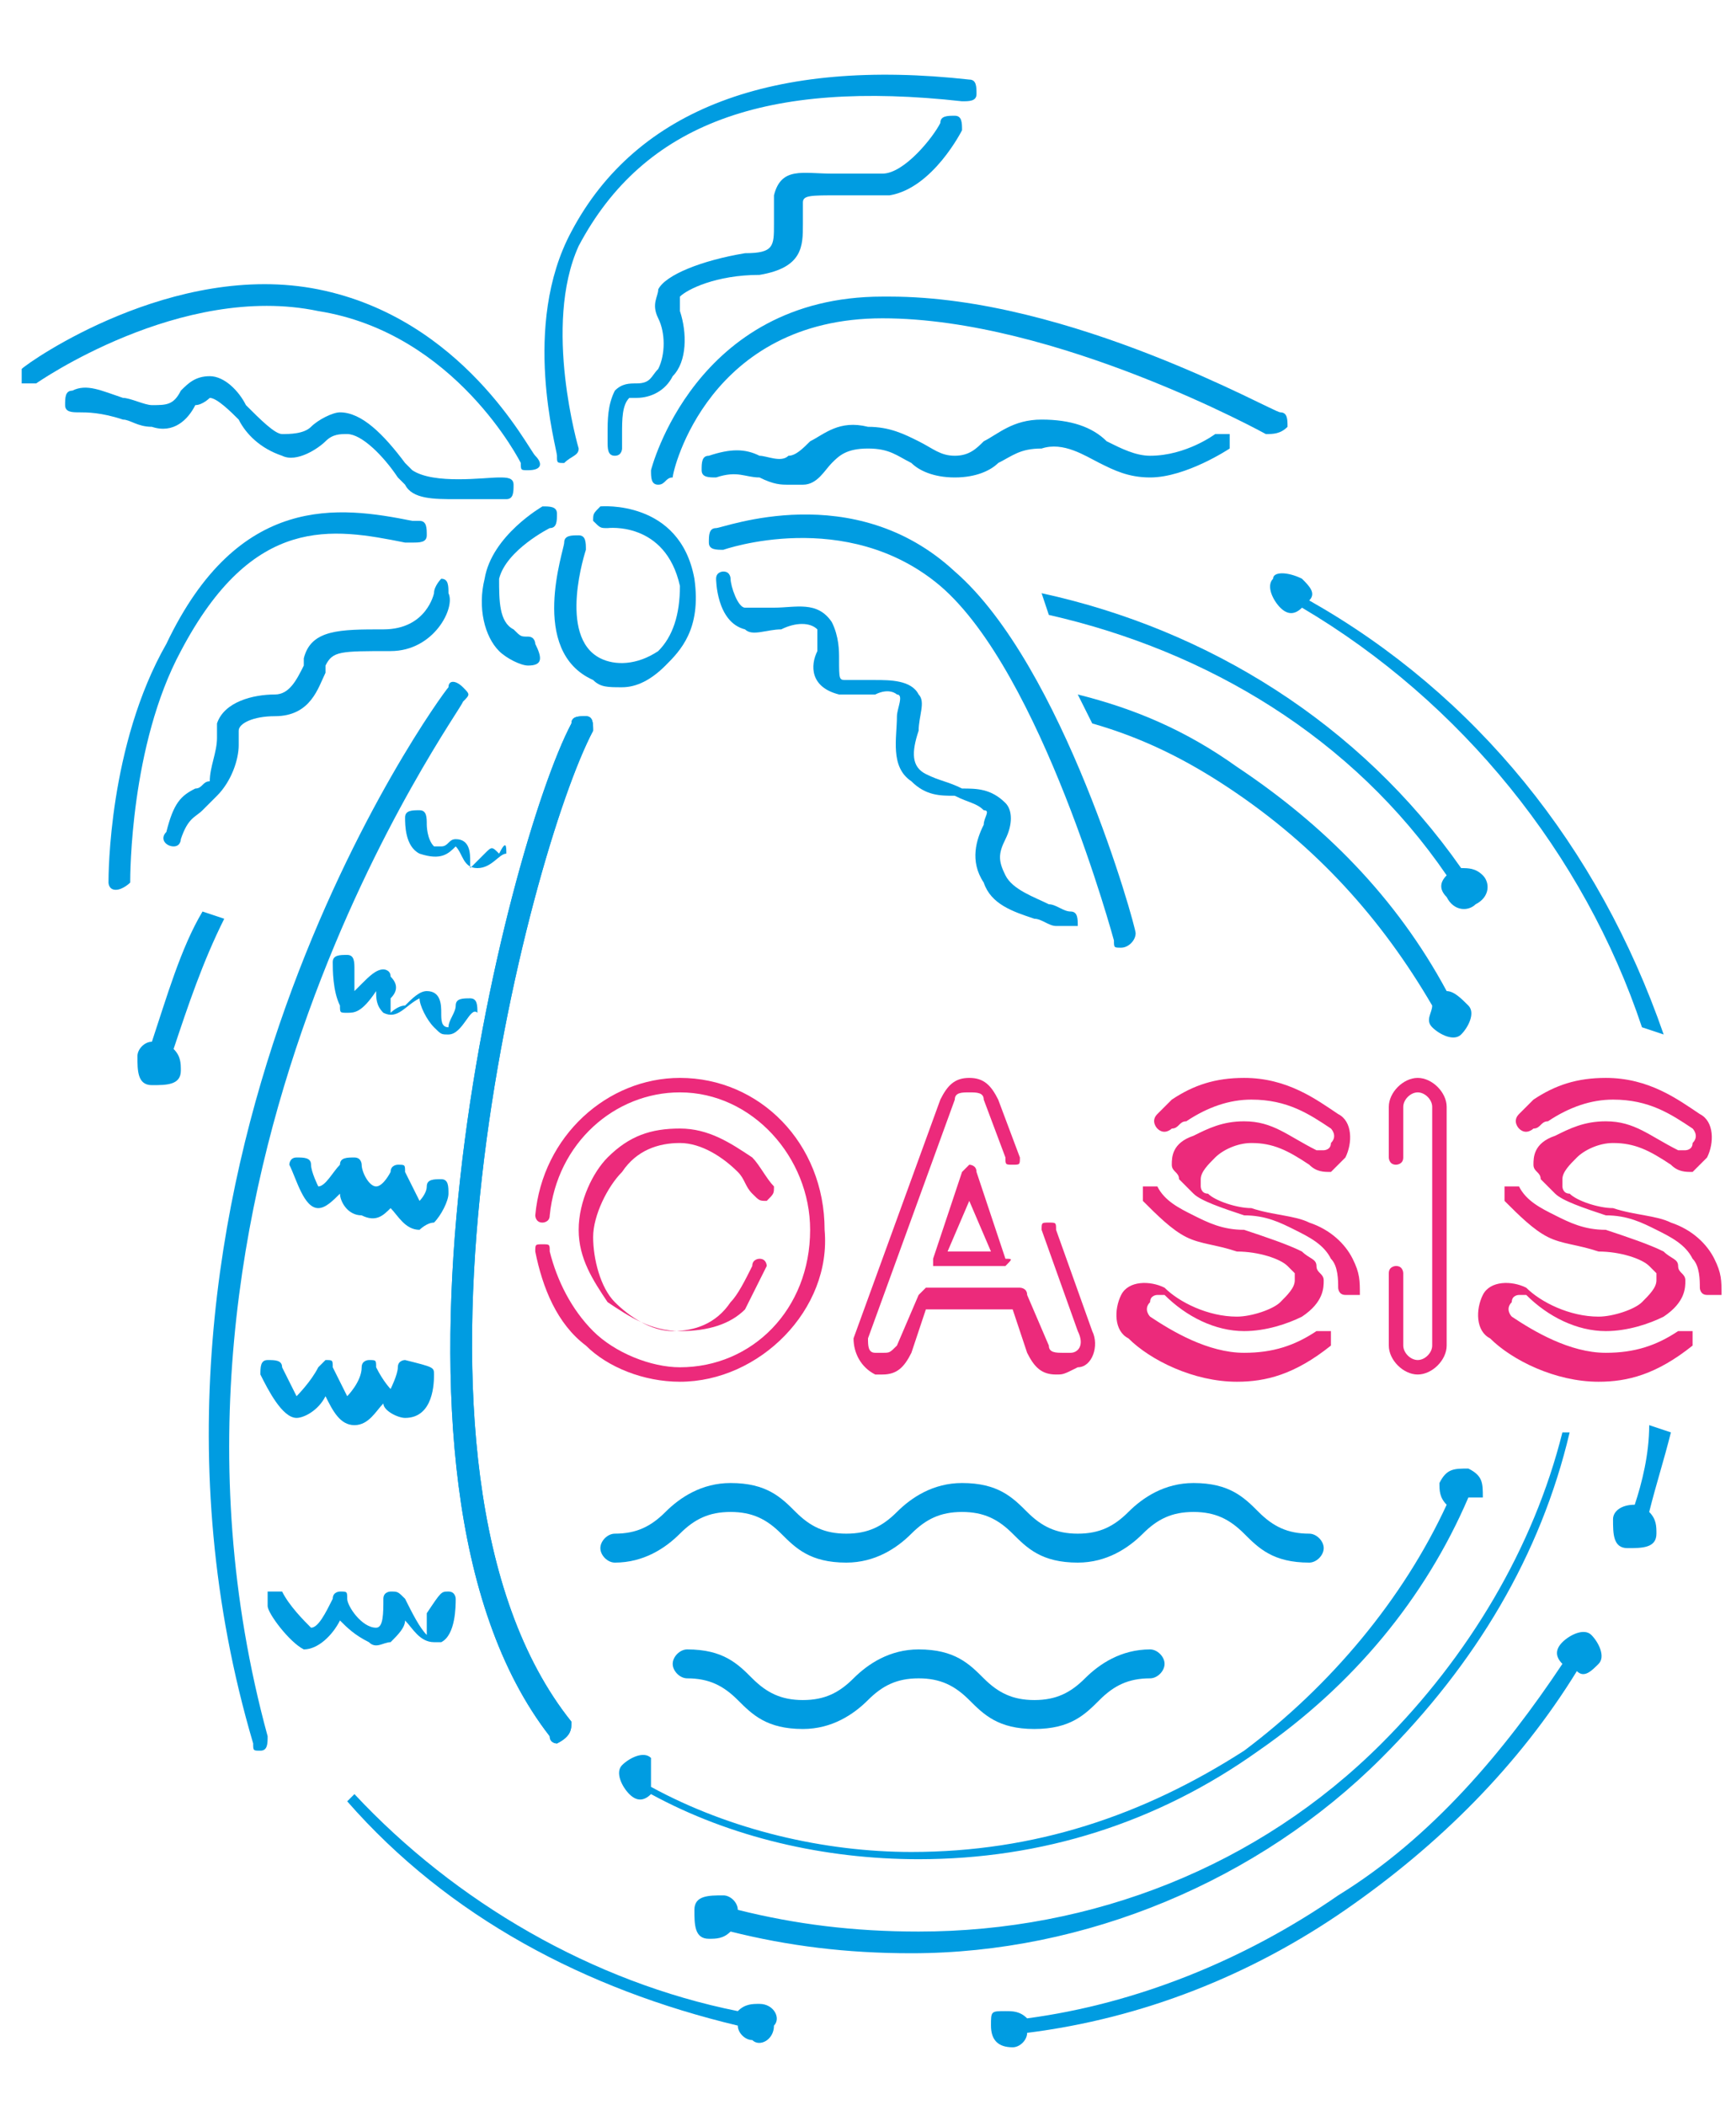 <?xml version="1.0" encoding="utf-8"?>
<!-- Generator: Adobe Illustrator 25.1.0, SVG Export Plug-In . SVG Version: 6.00 Build 0)  -->
<svg version="1.1" id="Layer_1" xmlns="http://www.w3.org/2000/svg" xmlns:xlink="http://www.w3.org/1999/xlink" x="0px" y="0px"
	 viewBox="0 0 24 29.1" style="enable-background:new 0 0 24 29.1;" xml:space="preserve">
<style type="text/css">
	.st0{fill:#009CE1;}
	.st1{fill:#EC2A7B;}
</style>
<g>
	<g>
		<g>
			<g>
				<path class="st0" d="M20.3,20.7c-0.6,1.4-1.6,2.6-2.9,3.5c-1.4,1-3,1.5-4.7,1.5c-1.3,0-2.6-0.3-3.7-0.9c-0.1,0.1-0.2,0.1-0.3,0
					c-0.1-0.1-0.2-0.3-0.1-0.4c0.1-0.1,0.3-0.2,0.4-0.1C9,24.5,9,24.6,9,24.7c1.1,0.6,2.4,0.9,3.6,0.9c1.7,0,3.2-0.5,4.6-1.4
					c1.2-0.9,2.2-2.1,2.8-3.4c-0.1-0.1-0.1-0.2-0.1-0.3c0.1-0.2,0.2-0.2,0.4-0.2c0.2,0.1,0.2,0.2,0.2,0.4
					C20.5,20.7,20.4,20.7,20.3,20.7z"/>
			</g>
			<g>
				<path class="st0" d="M14.9,9.6c0.8,0.2,1.5,0.5,2.2,1c1.2,0.8,2.2,1.8,2.9,3.1c0.1,0,0.2,0.1,0.3,0.2c0.1,0.1,0,0.3-0.1,0.4
					c-0.1,0.1-0.3,0-0.4-0.1c-0.1-0.1,0-0.2,0-0.3c-0.7-1.2-1.6-2.2-2.8-3c-0.6-0.4-1.2-0.7-1.9-0.9"/>
			</g>
			<g>
				<path class="st0" d="M21.7,19.8c-0.4,1.7-1.3,3.2-2.6,4.5C17.4,26,15,27,12.6,27c-0.9,0-1.7-0.1-2.5-0.3
					c-0.1,0.1-0.2,0.1-0.3,0.1c-0.2,0-0.2-0.2-0.2-0.4c0-0.2,0.2-0.2,0.4-0.2c0.1,0,0.2,0.1,0.2,0.2c0.8,0.2,1.6,0.3,2.5,0.3
					c2.4,0,4.7-0.9,6.4-2.6c1.2-1.2,2.1-2.7,2.5-4.3"/>
			</g>
			<g>
				<path class="st0" d="M14.4,8.2c2.3,0.5,4.4,1.8,5.8,3.8c0.1,0,0.2,0,0.3,0.1c0.1,0.1,0.1,0.3-0.1,0.4c-0.1,0.1-0.3,0.1-0.4-0.1
					c-0.1-0.1-0.1-0.2,0-0.3c-1.3-1.9-3.3-3.1-5.5-3.6"/>
			</g>
			<g>
				<path class="st0" d="M3.1,12.7c-0.3,0.6-0.5,1.2-0.7,1.8c0.1,0.1,0.1,0.2,0.1,0.3c0,0.2-0.2,0.2-0.4,0.2c-0.2,0-0.2-0.2-0.2-0.4
					c0-0.1,0.1-0.2,0.2-0.2c0.2-0.6,0.4-1.3,0.7-1.8"/>
			</g>
			<g>
				<path class="st0" d="M23.1,19.8c-0.1,0.4-0.2,0.7-0.3,1.1c0.1,0.1,0.1,0.2,0.1,0.3c0,0.2-0.2,0.2-0.4,0.2
					c-0.2,0-0.2-0.2-0.2-0.4c0-0.1,0.1-0.2,0.3-0.2c0.1-0.3,0.2-0.7,0.2-1.1"/>
			</g>
			<g>
				<path class="st0" d="M22.7,14.2c-0.8-2.4-2.5-4.5-4.7-5.8c-0.1,0.1-0.2,0.1-0.3,0c-0.1-0.1-0.2-0.3-0.1-0.4
					C17.6,7.9,17.8,7.9,18,8c0.1,0.1,0.2,0.2,0.1,0.3c2.3,1.3,4,3.4,4.9,6"/>
			</g>
			<g>
				<path class="st0" d="M13.9,27.8c0.1,0,0.2,0,0.3,0.1c1.5-0.2,3-0.8,4.3-1.7c1.3-0.8,2.3-2,3.1-3.2c-0.1-0.1-0.1-0.2,0-0.3
					c0.1-0.1,0.3-0.2,0.4-0.1c0.1,0.1,0.2,0.3,0.1,0.4c-0.1,0.1-0.2,0.2-0.3,0.1c-0.8,1.3-1.9,2.4-3.2,3.3c-1.3,0.9-2.8,1.5-4.4,1.7
					c0,0.1-0.1,0.2-0.2,0.2c-0.2,0-0.3-0.1-0.3-0.3S13.7,27.8,13.9,27.8z"/>
			</g>
			<g>
				<path class="st0" d="M4.9,24.8c1.4,1.5,3.3,2.6,5.3,3c0.1-0.1,0.2-0.1,0.3-0.1c0.2,0,0.3,0.2,0.2,0.3c0,0.2-0.2,0.3-0.3,0.2
					c-0.1,0-0.2-0.1-0.2-0.2c-2.1-0.5-4-1.5-5.4-3.1"/>
			</g>
		</g>
		<g>
			<g>
				<path class="st0" d="M6.6,12c-0.2,0-0.2-0.2-0.3-0.3c0,0,0,0,0,0c0,0,0,0,0,0c-0.1,0.1-0.2,0.2-0.5,0.1
					c-0.2-0.1-0.2-0.4-0.2-0.5c0-0.1,0.1-0.1,0.2-0.1c0.1,0,0.1,0.1,0.1,0.2c0,0,0,0.2,0.1,0.3c0,0,0,0,0.1,0c0.1,0,0.1-0.1,0.2-0.1
					c0.2,0,0.2,0.2,0.2,0.3c0,0,0,0,0,0.1c0,0,0.1-0.1,0.2-0.2c0.1-0.1,0.1-0.1,0.2,0C7,11.6,7,11.7,7,11.8C6.9,11.8,6.8,12,6.6,12z
					"/>
			</g>
			<g>
				<path class="st0" d="M6.2,14.3c-0.1,0-0.1,0-0.2-0.1c-0.1-0.1-0.2-0.3-0.2-0.4c0,0,0,0,0,0c-0.2,0.1-0.3,0.3-0.5,0.2
					c-0.1-0.1-0.1-0.2-0.1-0.3C5,14,4.9,14,4.8,14c-0.1,0-0.1,0-0.1-0.1c-0.1-0.2-0.1-0.5-0.1-0.6c0-0.1,0.1-0.1,0.2-0.1
					c0.1,0,0.1,0.1,0.1,0.2c0,0.1,0,0.2,0,0.3c0,0,0.1-0.1,0.1-0.1c0.1-0.1,0.2-0.2,0.3-0.2c0,0,0.1,0,0.1,0.1
					c0.1,0.1,0.1,0.2,0,0.3c0,0,0,0.1,0,0.2c0,0,0.1-0.1,0.2-0.1c0.1-0.1,0.2-0.2,0.3-0.2c0.2,0,0.2,0.2,0.2,0.3
					c0,0.1,0,0.2,0.1,0.2c0-0.1,0.1-0.2,0.1-0.3c0-0.1,0.1-0.1,0.2-0.1c0.1,0,0.1,0.1,0.1,0.2C6.5,13.9,6.4,14.3,6.2,14.3
					C6.2,14.3,6.2,14.3,6.2,14.3z"/>
			</g>
			<g>
				<path class="st0" d="M5.8,17C5.7,17,5.7,17,5.8,17c-0.2,0-0.3-0.2-0.4-0.3c-0.1,0.1-0.2,0.2-0.4,0.1c-0.2,0-0.3-0.2-0.3-0.3
					c-0.1,0.1-0.2,0.2-0.3,0.2c-0.2,0-0.3-0.4-0.4-0.6C4,16.1,4,16,4.1,16c0.1,0,0.2,0,0.2,0.1c0,0.1,0.1,0.3,0.1,0.3
					c0.1,0,0.2-0.2,0.3-0.3c0-0.1,0.1-0.1,0.2-0.1c0.1,0,0.1,0.1,0.1,0.1c0,0.1,0.1,0.3,0.2,0.3c0.1,0,0.2-0.2,0.2-0.2
					c0-0.1,0.1-0.1,0.1-0.1c0.1,0,0.1,0,0.1,0.1c0.1,0.2,0.2,0.4,0.2,0.4c0,0,0.1-0.1,0.1-0.2c0-0.1,0.1-0.1,0.2-0.1
					c0.1,0,0.1,0.1,0.1,0.2c0,0.1-0.1,0.3-0.2,0.4C5.9,16.9,5.8,17,5.8,17z"/>
			</g>
			<g>
				<path class="st0" d="M4.9,19.7c-0.2,0-0.3-0.2-0.4-0.4c-0.1,0.2-0.3,0.3-0.4,0.3c-0.2,0-0.4-0.4-0.5-0.6c0-0.1,0-0.2,0.1-0.2
					c0.1,0,0.2,0,0.2,0.1c0.1,0.2,0.2,0.4,0.2,0.4c0,0,0.2-0.2,0.3-0.4c0,0,0.1-0.1,0.1-0.1c0.1,0,0.1,0,0.1,0.1
					c0.1,0.2,0.2,0.4,0.2,0.4c0,0,0.2-0.2,0.2-0.4c0-0.1,0.1-0.1,0.1-0.1c0.1,0,0.1,0,0.1,0.1c0.1,0.2,0.2,0.3,0.2,0.3
					c0,0,0.1-0.2,0.1-0.3c0-0.1,0.1-0.1,0.1-0.1C6,18.9,6,18.9,6,19c0,0.1,0,0.6-0.4,0.6c-0.1,0-0.3-0.1-0.3-0.2
					C5.2,19.5,5.1,19.7,4.9,19.7z"/>
			</g>
			<g>
				<path class="st0" d="M6,22.7C6,22.7,6,22.7,6,22.7c-0.2,0-0.3-0.2-0.4-0.3c0,0.1-0.1,0.2-0.2,0.3c-0.1,0-0.2,0.1-0.3,0
					c-0.2-0.1-0.3-0.2-0.4-0.3c-0.1,0.2-0.3,0.4-0.5,0.4c-0.2-0.1-0.5-0.5-0.5-0.6c0-0.1,0-0.2,0-0.2c0.1,0,0.2,0,0.2,0
					c0.1,0.2,0.3,0.4,0.4,0.5c0.1,0,0.2-0.2,0.3-0.4c0-0.1,0.1-0.1,0.1-0.1c0,0,0,0,0,0c0.1,0,0.1,0,0.1,0.1c0,0.1,0.2,0.4,0.4,0.4
					c0.1,0,0.1-0.2,0.1-0.4c0-0.1,0.1-0.1,0.1-0.1c0.1,0,0.1,0,0.2,0.1c0.1,0.2,0.2,0.4,0.3,0.5c0-0.1,0-0.2,0-0.3
					C6.1,22,6.1,22,6.2,22c0.1,0,0.1,0.1,0.1,0.1c0,0.1,0,0.5-0.2,0.6C6.1,22.7,6.1,22.7,6,22.7z"/>
			</g>
			<g>
				<g>
					<path class="st0" d="M7.7,24.1c0,0-0.1,0-0.1-0.1C4.8,20.4,7,11.7,7.9,10c0-0.1,0.1-0.1,0.2-0.1c0.1,0,0.1,0.1,0.1,0.2
						c-0.9,1.7-3.1,10.2-0.3,13.7C7.9,23.9,7.9,24,7.7,24.1C7.8,24.1,7.7,24.1,7.7,24.1z"/>
				</g>
				<g>
					<path class="st0" d="M7.7,24.1c0,0-0.1,0-0.1-0.1C4.8,20.4,7,11.7,7.9,10c0-0.1,0.1-0.1,0.2-0.1c0.1,0,0.1,0.1,0.1,0.2
						c-0.9,1.7-3.1,10.2-0.3,13.7C7.9,23.9,7.9,24,7.7,24.1C7.8,24.1,7.7,24.1,7.7,24.1z"/>
				</g>
			</g>
			<g>
				<path class="st0" d="M3.6,24.2c-0.1,0-0.1,0-0.1-0.1C1.2,16.3,6.1,9.6,6.2,9.5c0-0.1,0.1-0.1,0.2,0s0.1,0.1,0,0.2
					c0,0.1-4.8,6.6-2.7,14.3C3.7,24.1,3.7,24.2,3.6,24.2C3.6,24.2,3.6,24.2,3.6,24.2z"/>
			</g>
		</g>
		<g>
			<g>
				<g>
					<g>
						<path class="st1" d="M14.6,19c-0.2,0-0.3-0.1-0.4-0.3L14,18.1h-1.2l-0.2,0.6c-0.1,0.2-0.2,0.3-0.4,0.3c-0.1,0-0.1,0-0.1,0
							c-0.2-0.1-0.3-0.3-0.3-0.5l1.2-3.3c0.1-0.2,0.2-0.3,0.4-0.3c0.2,0,0.3,0.1,0.4,0.3l0.3,0.8c0,0.1,0,0.1-0.1,0.1
							c-0.1,0-0.1,0-0.1-0.1l-0.3-0.8c0-0.1-0.1-0.1-0.2-0.1c0,0,0,0,0,0c-0.1,0-0.2,0-0.2,0.1L12,18.5c0,0.1,0,0.2,0.1,0.2
							c0,0,0,0,0.1,0c0.1,0,0.1,0,0.2-0.1l0.3-0.7c0,0,0.1-0.1,0.1-0.1h1.3c0,0,0.1,0,0.1,0.1l0.3,0.7c0,0.1,0.1,0.1,0.2,0.1
							c0,0,0.1,0,0.1,0c0.1,0,0.2-0.1,0.1-0.3l-0.5-1.4c0-0.1,0-0.1,0.1-0.1c0.1,0,0.1,0,0.1,0.1l0.5,1.4c0.1,0.2,0,0.5-0.2,0.5
							C14.7,19,14.7,19,14.6,19z M13.9,17.5H13c0,0-0.1,0-0.1,0c0,0,0-0.1,0-0.1l0.4-1.2c0,0,0.1-0.1,0.1-0.1c0,0,0.1,0,0.1,0.1
							l0.4,1.2C14,17.4,14,17.4,13.9,17.5C13.9,17.5,13.9,17.5,13.9,17.5z M13.1,17.3h0.6l-0.3-0.7L13.1,17.3z"/>
					</g>
				</g>
			</g>
		</g>
		<g>
			<g>
				<g>
					<g>
						<path class="st1" d="M19.6,19c-0.2,0-0.4-0.2-0.4-0.4v-1c0-0.1,0.1-0.1,0.1-0.1c0.1,0,0.1,0.1,0.1,0.1v1
							c0,0.1,0.1,0.2,0.2,0.2c0.1,0,0.2-0.1,0.2-0.2v-3.3c0-0.1-0.1-0.2-0.2-0.2c-0.1,0-0.2,0.1-0.2,0.2V16c0,0.1-0.1,0.1-0.1,0.1
							c-0.1,0-0.1-0.1-0.1-0.1v-0.7c0-0.2,0.2-0.4,0.4-0.4c0.2,0,0.4,0.2,0.4,0.4v3.3C20,18.8,19.8,19,19.6,19z"/>
					</g>
				</g>
			</g>
		</g>
		<g>
			<g>
				<g>
					<g>
						<path class="st1" d="M17.1,19.1c-0.6,0-1.2-0.3-1.5-0.6c-0.2-0.1-0.2-0.4-0.1-0.6c0.1-0.2,0.4-0.2,0.6-0.1
							c0.2,0.2,0.6,0.4,1,0.4c0,0,0,0,0,0c0.2,0,0.5-0.1,0.6-0.2c0.1-0.1,0.2-0.2,0.2-0.3c0,0,0-0.1,0-0.1c0,0-0.1-0.1-0.1-0.1
							c-0.1-0.1-0.4-0.2-0.7-0.2h0c0,0,0,0,0,0c-0.3-0.1-0.5-0.1-0.7-0.2c-0.2-0.1-0.4-0.3-0.6-0.5c0-0.1,0-0.1,0-0.2
							c0.1,0,0.1,0,0.2,0c0.1,0.2,0.3,0.3,0.5,0.4c0.2,0.1,0.4,0.2,0.7,0.2l0,0c0,0,0,0,0,0c0.3,0.1,0.6,0.2,0.8,0.3
							c0.1,0.1,0.2,0.1,0.2,0.2c0,0.1,0.1,0.1,0.1,0.2c0,0.1,0,0.3-0.3,0.5c-0.2,0.1-0.5,0.2-0.8,0.2c-0.4,0-0.8-0.2-1.1-0.5
							c0,0-0.1,0-0.1,0c0,0-0.1,0-0.1,0.1c-0.1,0.1,0,0.2,0,0.2c0.3,0.2,0.8,0.5,1.3,0.5c0.4,0,0.7-0.1,1-0.3c0.1,0,0.1,0,0.2,0
							c0,0.1,0,0.1,0,0.2C17.9,19,17.5,19.1,17.1,19.1z M18.6,17.9c-0.1,0-0.1-0.1-0.1-0.1c0-0.1,0-0.3-0.1-0.4
							c-0.1-0.2-0.3-0.3-0.5-0.4c-0.2-0.1-0.4-0.2-0.7-0.2c0,0,0,0,0,0c-0.3-0.1-0.6-0.2-0.7-0.3c-0.1-0.1-0.1-0.1-0.2-0.2
							c0-0.1-0.1-0.1-0.1-0.2c0-0.1,0-0.3,0.3-0.4c0.2-0.1,0.4-0.2,0.7-0.2c0.4,0,0.6,0.2,1,0.4c0,0,0.1,0,0.1,0c0,0,0.1,0,0.1-0.1
							c0.1-0.1,0-0.2,0-0.2l0,0c-0.3-0.2-0.6-0.4-1.1-0.4c-0.3,0-0.6,0.1-0.9,0.3c-0.1,0-0.1,0.1-0.2,0.1c0,0-0.1,0.1-0.2,0
							c0,0-0.1-0.1,0-0.2c0.1-0.1,0.1-0.1,0.2-0.2c0.3-0.2,0.6-0.3,1-0.3c0.6,0,1,0.3,1.3,0.5l0,0c0.2,0.1,0.2,0.4,0.1,0.6
							c-0.1,0.1-0.1,0.1-0.2,0.2c-0.1,0-0.2,0-0.3-0.1c-0.3-0.2-0.5-0.3-0.8-0.3c-0.2,0-0.4,0.1-0.5,0.2c-0.1,0.1-0.2,0.2-0.2,0.3
							c0,0.1,0,0.1,0,0.1c0,0,0,0.1,0.1,0.1c0.1,0.1,0.4,0.2,0.6,0.2h0c0,0,0,0,0,0c0.3,0.1,0.6,0.1,0.8,0.2
							c0.3,0.1,0.5,0.3,0.6,0.5c0.1,0.2,0.1,0.3,0.1,0.5C18.7,17.9,18.7,17.9,18.6,17.9z"/>
					</g>
				</g>
			</g>
		</g>
		<g>
			<g>
				<g>
					<g>
						<path class="st1" d="M22.1,19.1c-0.6,0-1.2-0.3-1.5-0.6c-0.2-0.1-0.2-0.4-0.1-0.6c0.1-0.2,0.4-0.2,0.6-0.1
							c0.2,0.2,0.6,0.4,1,0.4c0,0,0,0,0,0c0.2,0,0.5-0.1,0.6-0.2c0.1-0.1,0.2-0.2,0.2-0.3c0,0,0-0.1,0-0.1c0,0-0.1-0.1-0.1-0.1
							c-0.1-0.1-0.4-0.2-0.7-0.2h0c0,0,0,0,0,0c-0.3-0.1-0.5-0.1-0.7-0.2c-0.2-0.1-0.4-0.3-0.6-0.5c0-0.1,0-0.1,0-0.2
							c0.1,0,0.1,0,0.2,0c0.1,0.2,0.3,0.3,0.5,0.4c0.2,0.1,0.4,0.2,0.7,0.2l0,0c0,0,0,0,0,0c0.3,0.1,0.6,0.2,0.8,0.3
							c0.1,0.1,0.2,0.1,0.2,0.2c0,0.1,0.1,0.1,0.1,0.2c0,0.1,0,0.3-0.3,0.5c-0.2,0.1-0.5,0.2-0.8,0.2c-0.4,0-0.8-0.2-1.1-0.5
							c0,0-0.1,0-0.1,0c0,0-0.1,0-0.1,0.1c-0.1,0.1,0,0.2,0,0.2c0.3,0.2,0.8,0.5,1.3,0.5c0.4,0,0.7-0.1,1-0.3c0.1,0,0.1,0,0.2,0
							c0,0.1,0,0.1,0,0.2C22.9,19,22.5,19.1,22.1,19.1z M23.6,17.9c-0.1,0-0.1-0.1-0.1-0.1c0-0.1,0-0.3-0.1-0.4
							c-0.1-0.2-0.3-0.3-0.5-0.4c-0.2-0.1-0.4-0.2-0.7-0.2c0,0,0,0,0,0c-0.3-0.1-0.6-0.2-0.7-0.3c-0.1-0.1-0.1-0.1-0.2-0.2
							c0-0.1-0.1-0.1-0.1-0.2c0-0.1,0-0.3,0.3-0.4c0.2-0.1,0.4-0.2,0.7-0.2c0.4,0,0.6,0.2,1,0.4c0,0,0.1,0,0.1,0c0,0,0.1,0,0.1-0.1
							c0.1-0.1,0-0.2,0-0.2l0,0c-0.3-0.2-0.6-0.4-1.1-0.4c-0.3,0-0.6,0.1-0.9,0.3c-0.1,0-0.1,0.1-0.2,0.1c0,0-0.1,0.1-0.2,0
							c0,0-0.1-0.1,0-0.2c0.1-0.1,0.1-0.1,0.2-0.2c0.3-0.2,0.6-0.3,1-0.3c0.6,0,1,0.3,1.3,0.5l0,0c0.2,0.1,0.2,0.4,0.1,0.6
							c-0.1,0.1-0.1,0.1-0.2,0.2c-0.1,0-0.2,0-0.3-0.1c-0.3-0.2-0.5-0.3-0.8-0.3c-0.2,0-0.4,0.1-0.5,0.2c-0.1,0.1-0.2,0.2-0.2,0.3
							c0,0.1,0,0.1,0,0.1c0,0,0,0.1,0.1,0.1c0.1,0.1,0.4,0.2,0.6,0.2h0c0,0,0,0,0,0c0.3,0.1,0.6,0.1,0.8,0.2
							c0.3,0.1,0.5,0.3,0.6,0.5c0.1,0.2,0.1,0.3,0.1,0.5C23.7,17.9,23.6,17.9,23.6,17.9z"/>
					</g>
				</g>
			</g>
		</g>
		<g>
			<g>
				<g>
					<g>
						<g>
							<path class="st1" d="M9.4,19.1c-0.5,0-1-0.2-1.3-0.5c-0.4-0.3-0.6-0.8-0.7-1.3c0-0.1,0-0.1,0.1-0.1c0.1,0,0.1,0,0.1,0.1
								c0.1,0.4,0.3,0.8,0.6,1.1c0.3,0.3,0.8,0.5,1.2,0.5c1,0,1.8-0.8,1.8-1.9c0-1-0.8-1.9-1.8-1.9c-0.9,0-1.7,0.7-1.8,1.7
								c0,0.1-0.1,0.1-0.1,0.1c-0.1,0-0.1-0.1-0.1-0.1c0.1-1.1,1-1.9,2-1.9c1.1,0,2,0.9,2,2.1C11.5,18.1,10.5,19.1,9.4,19.1z"/>
						</g>
					</g>
					<g>
						<g>
							<path class="st1" d="M9.4,18.4c-0.4,0-0.7-0.2-1-0.4C8.2,17.7,8,17.4,8,17c0-0.4,0.2-0.8,0.4-1c0.3-0.3,0.6-0.4,1-0.4
								c0.4,0,0.7,0.2,1,0.4c0.1,0.1,0.2,0.3,0.3,0.4c0,0.1,0,0.1-0.1,0.2c-0.1,0-0.1,0-0.2-0.1c-0.1-0.1-0.1-0.2-0.2-0.3
								c-0.2-0.2-0.5-0.4-0.8-0.4c-0.3,0-0.6,0.1-0.8,0.4c-0.2,0.2-0.4,0.6-0.4,0.9c0,0.3,0.1,0.7,0.3,0.9c0.2,0.2,0.5,0.4,0.8,0.4
								c0.3,0,0.6-0.1,0.8-0.4c0.1-0.1,0.2-0.3,0.3-0.5c0-0.1,0.1-0.1,0.1-0.1c0.1,0,0.1,0.1,0.1,0.1c-0.1,0.2-0.2,0.4-0.3,0.6
								C10.1,18.3,9.8,18.4,9.4,18.4z"/>
						</g>
					</g>
				</g>
			</g>
		</g>
	</g>
	<g>
		<g>
			<path class="st0" d="M15.5,13.1c-0.1,0-0.1,0-0.1-0.1c0,0-1-3.7-2.4-4.9c-1.3-1.1-3-0.5-3-0.5c-0.1,0-0.2,0-0.2-0.1
				c0-0.1,0-0.2,0.1-0.2c0.1,0,1.9-0.7,3.3,0.6c1.5,1.3,2.5,4.9,2.5,5C15.7,13,15.6,13.1,15.5,13.1C15.6,13.1,15.5,13.1,15.5,13.1z"
				/>
		</g>
		<g>
			<path class="st0" d="M14.6,12.8C14.5,12.8,14.5,12.8,14.6,12.8c-0.1,0-0.2-0.1-0.3-0.1c-0.3-0.1-0.6-0.2-0.7-0.5
				c-0.2-0.3-0.1-0.6,0-0.8c0-0.1,0.1-0.2,0-0.2c-0.1-0.1-0.2-0.1-0.4-0.2c-0.2,0-0.4,0-0.6-0.2c-0.3-0.2-0.2-0.6-0.2-0.9
				c0-0.1,0.1-0.3,0-0.3c0,0-0.1-0.1-0.3,0c-0.1,0-0.3,0-0.5,0c-0.4-0.1-0.4-0.4-0.3-0.6c0-0.1,0-0.3,0-0.3c-0.1-0.1-0.3-0.1-0.5,0
				c-0.2,0-0.4,0.1-0.5,0C9.9,8.6,9.9,8,9.9,8c0-0.1,0.1-0.1,0.1-0.1c0.1,0,0.1,0.1,0.1,0.1c0,0.1,0.1,0.4,0.2,0.4
				c0.1,0,0.2,0,0.4,0c0.3,0,0.6-0.1,0.8,0.2c0.1,0.2,0.1,0.4,0.1,0.5c0,0.3,0,0.3,0.1,0.3c0.2,0,0.3,0,0.4,0c0.2,0,0.5,0,0.6,0.2
				c0.1,0.1,0,0.3,0,0.5c-0.1,0.3-0.1,0.5,0.1,0.6c0.2,0.1,0.3,0.1,0.5,0.2c0.2,0,0.4,0,0.6,0.2c0.1,0.1,0.1,0.3,0,0.5
				c-0.1,0.2-0.1,0.3,0,0.5c0.1,0.2,0.4,0.3,0.6,0.4c0.1,0,0.2,0.1,0.3,0.1c0.1,0,0.1,0.1,0.1,0.2C14.7,12.8,14.6,12.8,14.6,12.8z"
				/>
		</g>
	</g>
	<g>
		<g>
			<path class="st0" d="M1.6,12.3C1.6,12.3,1.6,12.3,1.6,12.3c-0.1,0-0.1-0.1-0.1-0.1c0-0.1,0-1.9,0.8-3.3C3.3,6.8,4.7,7,5.7,7.2
				l0.1,0c0.1,0,0.1,0.1,0.1,0.2c0,0.1-0.1,0.1-0.2,0.1l-0.1,0C4.6,7.3,3.5,7.1,2.5,9c-0.7,1.3-0.7,3.1-0.7,3.2
				C1.8,12.2,1.7,12.3,1.6,12.3z"/>
		</g>
		<g>
			<path class="st0" d="M2.4,11.7C2.4,11.7,2.4,11.7,2.4,11.7c-0.1,0-0.2-0.1-0.1-0.2c0.1-0.4,0.2-0.5,0.4-0.6
				c0.1,0,0.1-0.1,0.2-0.1C2.9,10.6,3,10.4,3,10.2C3,10.1,3,10,3,10c0.1-0.3,0.5-0.4,0.8-0.4c0.2,0,0.3-0.2,0.4-0.4l0-0.1
				c0.1-0.4,0.5-0.4,1.1-0.4C5.9,8.7,6,8.2,6,8.2C6,8.1,6.1,8,6.1,8c0.1,0,0.1,0.1,0.1,0.2C6.3,8.4,6,9,5.4,9c-0.7,0-0.8,0-0.9,0.2
				l0,0.1C4.4,9.5,4.3,9.9,3.8,9.9c-0.3,0-0.5,0.1-0.5,0.2c0,0,0,0.1,0,0.2c0,0.2-0.1,0.5-0.3,0.7c-0.1,0.1-0.1,0.1-0.2,0.2
				c-0.1,0.1-0.2,0.1-0.3,0.4C2.5,11.6,2.5,11.7,2.4,11.7z"/>
		</g>
	</g>
	<g>
		<g>
			<path class="st0" d="M9.1,6.7C9.1,6.7,9.1,6.7,9.1,6.7C9,6.7,9,6.6,9,6.5c0,0,0.6-2.4,3.2-2.4c0,0,0,0,0.1,0
				c2.5,0,5.3,1.6,5.4,1.6c0.1,0,0.1,0.1,0.1,0.2C17.7,6,17.6,6,17.5,6c0,0-2.9-1.6-5.3-1.6c0,0,0,0,0,0c-2.4,0-2.9,2.1-2.9,2.2
				C9.2,6.6,9.2,6.7,9.1,6.7z"/>
		</g>
		<g>
			<path class="st0" d="M10.9,6.7c-0.1,0-0.2,0-0.4-0.1c-0.2,0-0.3-0.1-0.6,0c-0.1,0-0.2,0-0.2-0.1c0-0.1,0-0.2,0.1-0.2
				c0.3-0.1,0.5-0.1,0.7,0c0.1,0,0.3,0.1,0.4,0c0.1,0,0.2-0.1,0.3-0.2C11.4,6,11.6,5.8,12,5.9c0.3,0,0.5,0.1,0.7,0.2
				c0.2,0.1,0.3,0.2,0.5,0.2c0.2,0,0.3-0.1,0.4-0.2C13.8,6,14,5.8,14.4,5.8c0.4,0,0.7,0.1,0.9,0.3c0.2,0.1,0.4,0.2,0.6,0.2
				c0.5,0,0.9-0.3,0.9-0.3c0.1,0,0.2,0,0.2,0c0,0.1,0,0.2,0,0.2c0,0-0.6,0.4-1.1,0.4c-0.3,0-0.5-0.1-0.7-0.2
				c-0.2-0.1-0.5-0.3-0.8-0.2c-0.3,0-0.4,0.1-0.6,0.2c-0.1,0.1-0.3,0.2-0.6,0.2c-0.3,0-0.5-0.1-0.6-0.2c-0.2-0.1-0.3-0.2-0.6-0.2
				c-0.3,0-0.4,0.1-0.5,0.2c-0.1,0.1-0.2,0.3-0.4,0.3C11,6.7,11,6.7,10.9,6.7z"/>
		</g>
	</g>
	<g>
		<g>
			<path class="st0" d="M7.3,6.5c-0.1,0-0.1,0-0.1-0.1c0,0-0.9-1.8-2.8-2.1c-1.9-0.4-3.9,1-3.9,1c-0.1,0-0.2,0-0.2,0
				c0-0.1,0-0.2,0-0.2c0.1-0.1,2.1-1.5,4.1-1.1c2,0.4,2.9,2.2,3,2.3C7.5,6.4,7.5,6.5,7.3,6.5C7.4,6.5,7.4,6.5,7.3,6.5z"/>
		</g>
		<g>
			<path class="st0" d="M6.3,6.9C6,6.9,5.7,6.9,5.6,6.7L5.5,6.6C5.3,6.3,5,6,4.8,6C4.7,6,4.6,6,4.5,6.1C4.4,6.2,4.1,6.4,3.9,6.3
				C3.6,6.2,3.4,6,3.3,5.8C3.2,5.7,3,5.5,2.9,5.5c0,0-0.1,0.1-0.2,0.1C2.6,5.8,2.4,6,2.1,5.9c-0.2,0-0.3-0.1-0.4-0.1
				C1.4,5.7,1.2,5.7,1.1,5.7c-0.1,0-0.2,0-0.2-0.1c0-0.1,0-0.2,0.1-0.2c0.2-0.1,0.4,0,0.7,0.1c0.1,0,0.3,0.1,0.4,0.1
				c0.2,0,0.3,0,0.4-0.2c0.1-0.1,0.2-0.2,0.4-0.2c0.2,0,0.4,0.2,0.5,0.4C3.6,5.8,3.8,6,3.9,6c0.1,0,0.3,0,0.4-0.1
				c0.1-0.1,0.3-0.2,0.4-0.2c0.3,0,0.6,0.3,0.9,0.7l0.1,0.1C6,6.7,6.7,6.6,6.9,6.6c0.1,0,0.2,0,0.2,0.1c0,0.1,0,0.2-0.1,0.2
				C6.9,6.9,6.6,6.9,6.3,6.9z"/>
		</g>
	</g>
	<g>
		<g>
			<path class="st0" d="M7.8,6.4c-0.1,0-0.1,0-0.1-0.1c0-0.1-0.5-1.8,0.2-3.1c0.9-1.7,2.8-2.4,5.5-2.1c0.1,0,0.1,0.1,0.1,0.2
				c0,0.1-0.1,0.1-0.2,0.1c-2.7-0.3-4.4,0.3-5.3,2C7.5,4.5,8,6.2,8,6.2C8,6.3,7.9,6.3,7.8,6.4C7.9,6.4,7.8,6.4,7.8,6.4z"/>
		</g>
		<g>
			<path class="st0" d="M8.5,6.3C8.5,6.3,8.5,6.3,8.5,6.3c-0.1,0-0.1-0.1-0.1-0.2c0,0,0-0.1,0-0.1c0-0.2,0-0.4,0.1-0.6
				c0.1-0.1,0.2-0.1,0.3-0.1c0.2,0,0.2-0.1,0.3-0.2c0.1-0.2,0.1-0.5,0-0.7c-0.1-0.2,0-0.3,0-0.4c0.1-0.2,0.6-0.4,1.2-0.5
				c0.4,0,0.4-0.1,0.4-0.4c0-0.1,0-0.2,0-0.4c0.1-0.4,0.4-0.3,0.8-0.3c0.2,0,0.4,0,0.7,0c0.3,0,0.7-0.5,0.8-0.7
				c0-0.1,0.1-0.1,0.2-0.1c0.1,0,0.1,0.1,0.1,0.2c0,0-0.4,0.8-1,0.9c-0.3,0-0.5,0-0.7,0c-0.4,0-0.5,0-0.5,0.1c0,0.1,0,0.2,0,0.3
				c0,0.3,0,0.6-0.6,0.7C9.9,3.8,9.5,4,9.4,4.1c0,0,0,0.1,0,0.2c0.1,0.3,0.1,0.7-0.1,0.9C9.2,5.4,9,5.5,8.8,5.5c-0.1,0-0.1,0-0.1,0
				C8.6,5.6,8.6,5.8,8.6,6c0,0.1,0,0.1,0,0.2C8.6,6.2,8.6,6.3,8.5,6.3z"/>
		</g>
	</g>
	<g>
		<path class="st0" d="M8.6,9.5c-0.2,0-0.3,0-0.4-0.1C7.3,9,7.8,7.6,7.8,7.5c0-0.1,0.1-0.1,0.2-0.1c0.1,0,0.1,0.1,0.1,0.2
			c0,0-0.4,1.2,0.2,1.5C8.5,9.2,8.8,9.2,9.1,9c0.2-0.2,0.3-0.5,0.3-0.9c-0.2-0.9-1-0.8-1-0.8c-0.1,0-0.1,0-0.2-0.1
			c0-0.1,0-0.1,0.1-0.2c0,0,1.1-0.1,1.3,1c0.1,0.7-0.2,1-0.4,1.2C9,9.4,8.8,9.5,8.6,9.5z"/>
	</g>
	<g>
		<path class="st0" d="M7.3,9.2C7.2,9.2,7,9.1,6.9,9C6.7,8.8,6.6,8.4,6.7,8c0.1-0.6,0.8-1,0.8-1c0.1,0,0.2,0,0.2,0.1
			c0,0.1,0,0.2-0.1,0.2c0,0-0.6,0.3-0.7,0.7c0,0.3,0,0.6,0.2,0.7c0.1,0.1,0.1,0.1,0.2,0.1c0.1,0,0.1,0.1,0.1,0.1
			C7.5,9.1,7.5,9.2,7.3,9.2C7.4,9.2,7.4,9.2,7.3,9.2z"/>
	</g>
	<g>
		<path class="st0" d="M14.3,23.9c-0.5,0-0.7-0.2-0.9-0.4c-0.2-0.2-0.4-0.3-0.7-0.3c-0.3,0-0.5,0.1-0.7,0.3
			c-0.2,0.2-0.5,0.4-0.9,0.4c-0.5,0-0.7-0.2-0.9-0.4c-0.2-0.2-0.4-0.3-0.7-0.3c-0.1,0-0.2-0.1-0.2-0.2s0.1-0.2,0.2-0.2
			c0.5,0,0.7,0.2,0.9,0.4c0.2,0.2,0.4,0.3,0.7,0.3c0.3,0,0.5-0.1,0.7-0.3c0.2-0.2,0.5-0.4,0.9-0.4c0.5,0,0.7,0.2,0.9,0.4
			c0.2,0.2,0.4,0.3,0.7,0.3s0.5-0.1,0.7-0.3c0.2-0.2,0.5-0.4,0.9-0.4c0.1,0,0.2,0.1,0.2,0.2s-0.1,0.2-0.2,0.2
			c-0.3,0-0.5,0.1-0.7,0.3C15,23.7,14.8,23.9,14.3,23.9z"/>
	</g>
	<g>
		<path class="st0" d="M18.1,21.6c-0.5,0-0.7-0.2-0.9-0.4c-0.2-0.2-0.4-0.3-0.7-0.3c-0.3,0-0.5,0.1-0.7,0.3
			c-0.2,0.2-0.5,0.4-0.9,0.4c-0.5,0-0.7-0.2-0.9-0.4c-0.2-0.2-0.4-0.3-0.7-0.3c-0.3,0-0.5,0.1-0.7,0.3c-0.2,0.2-0.5,0.4-0.9,0.4
			c-0.5,0-0.7-0.2-0.9-0.4c-0.2-0.2-0.4-0.3-0.7-0.3c-0.3,0-0.5,0.1-0.7,0.3c-0.2,0.2-0.5,0.4-0.9,0.4c-0.1,0-0.2-0.1-0.2-0.2
			s0.1-0.2,0.2-0.2c0.3,0,0.5-0.1,0.7-0.3c0.2-0.2,0.5-0.4,0.9-0.4c0.5,0,0.7,0.2,0.9,0.4c0.2,0.2,0.4,0.3,0.7,0.3
			c0.3,0,0.5-0.1,0.7-0.3c0.2-0.2,0.5-0.4,0.9-0.4c0.5,0,0.7,0.2,0.9,0.4c0.2,0.2,0.4,0.3,0.7,0.3c0.3,0,0.5-0.1,0.7-0.3
			c0.2-0.2,0.5-0.4,0.9-0.4c0.5,0,0.7,0.2,0.9,0.4c0.2,0.2,0.4,0.3,0.7,0.3c0.1,0,0.2,0.1,0.2,0.2S18.2,21.6,18.1,21.6z"/>
	</g>
</g>
</svg>
